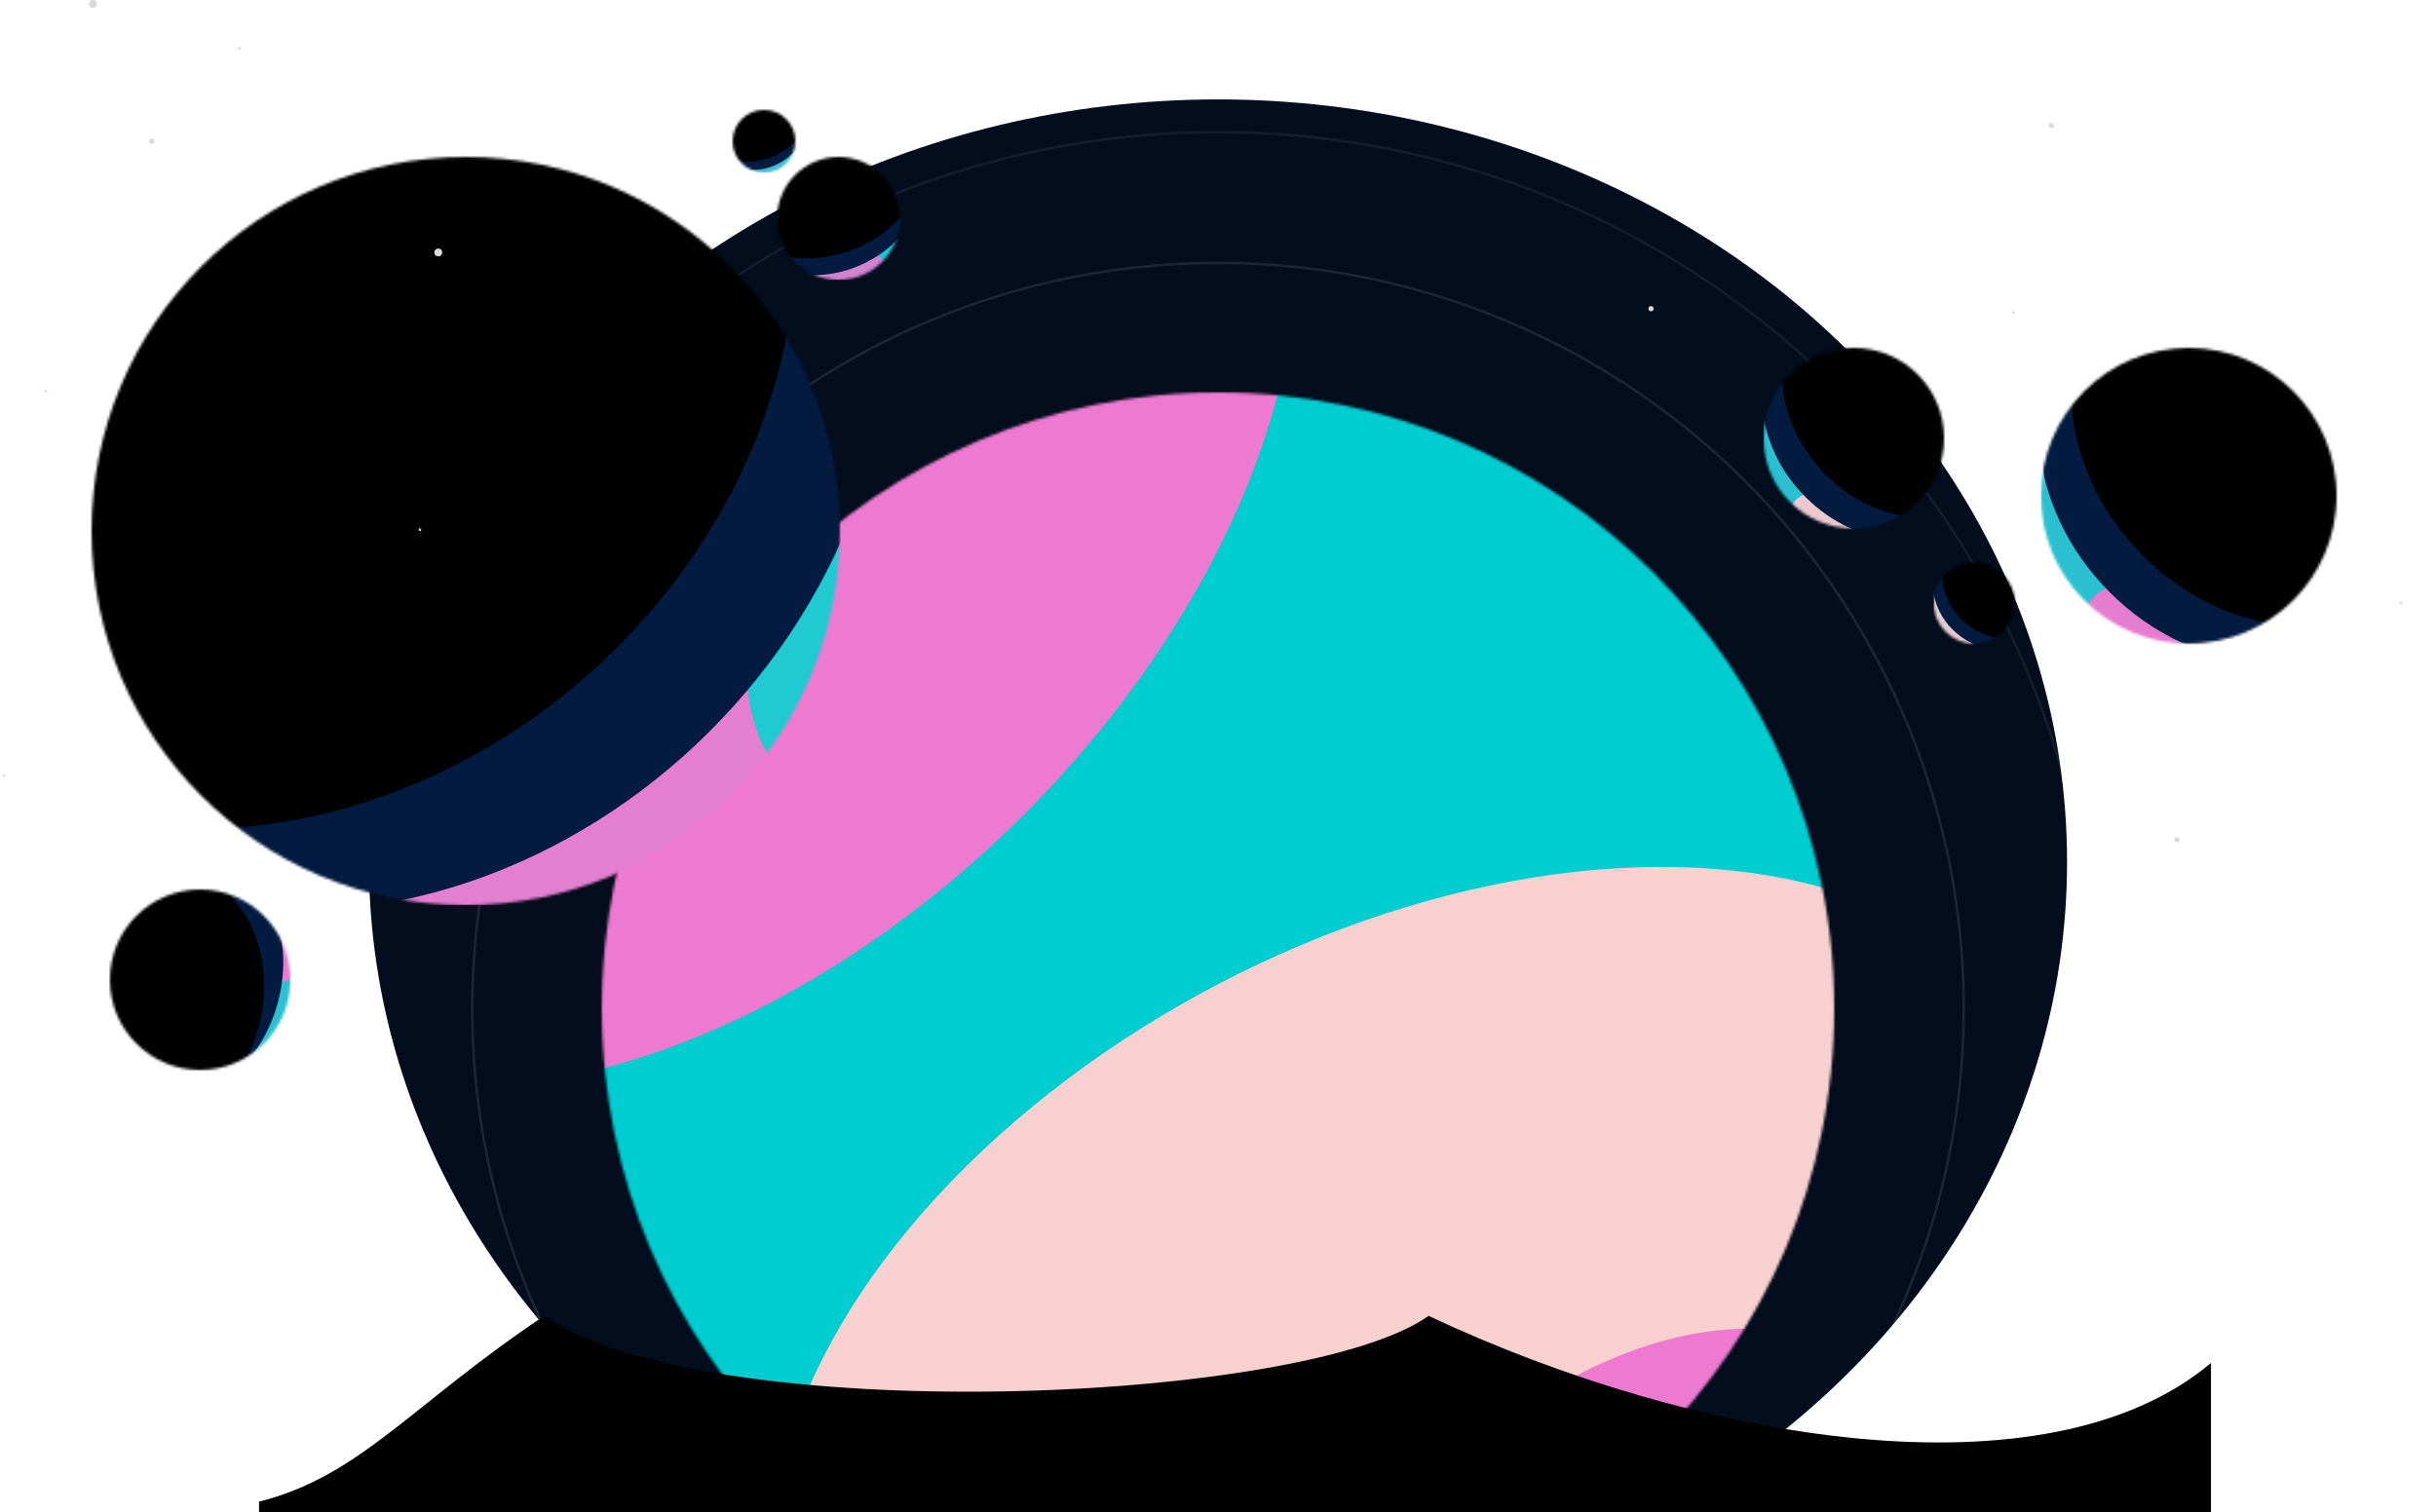 <svg width="931" height="578" viewBox="0 0 931 578" fill="none" xmlns="http://www.w3.org/2000/svg"><g clip-path="url(#a)"><ellipse cx="465.5" cy="329.5" rx="324.5" ry="291.5" fill="#030D1E" filter="url(#b)"/><circle opacity=".1" cx="465.5" cy="385.5" r="285" stroke="#fff"/><circle opacity=".07" cx="465.5" cy="385.5" r="335" stroke="#fff"/><circle opacity=".05" cx="465.5" cy="385.5" r="385" stroke="#fff"/><mask id="c" style="mask-type:alpha" maskUnits="userSpaceOnUse" x="230" y="150" width="471" height="471"><circle cx="465.5" cy="385.5" r="235.5" fill="#D9D9D9"/></mask><g mask="url(#c)"><path fill="#00CDD0" d="M230 150h471v471H230z"/><ellipse cx="273.999" cy="194" rx="266" ry="166" transform="rotate(-45 273.999 194)" fill="#ED7AD0" filter="url(#d)"/><ellipse cx="542.618" cy="523.219" rx="266" ry="166" transform="rotate(-27.554 542.618 523.219)" fill="#F9D0D0" filter="url(#e)"/><ellipse cx="623.098" cy="600.473" rx="119.188" ry="74.38" transform="rotate(-36.263 623.098 600.473)" fill="#ED7AD0" filter="url(#f)"/></g><mask id="g" style="mask-type:alpha" maskUnits="userSpaceOnUse" x="35" y="60" width="286" height="286"><circle cx="178" cy="203" r="143" fill="#D9D9D9"/></mask><g mask="url(#g)"><path fill="#E37ED0" d="M35 60h286v286H35z"/><ellipse cx="335.781" cy="226.322" rx="79.653" ry="45.165" transform="rotate(-69.904 335.781 226.322)" fill="#1FCAD0" filter="url(#h)"/><ellipse cx="143.497" cy="151.496" rx="211.57" ry="180.869" transform="rotate(-45 143.497 151.496)" fill="#031B40" filter="url(#i)"/><ellipse cx="106.161" cy="121.347" rx="211.57" ry="180.869" transform="rotate(-42.606 106.161 121.347)" fill="#010101" filter="url(#j)"/></g><mask id="k" style="mask-type:alpha" maskUnits="userSpaceOnUse" x="780" y="133" width="113" height="113"><circle cx="836.5" cy="189.5" r="56.5" transform="rotate(90 836.5 189.5)" fill="#D9D9D9"/></mask><g mask="url(#k)"><path fill="#2AC0D0" d="M893 133v113H780V133z"/><ellipse cx="827.285" cy="242.839" rx="31.471" ry="17.845" transform="rotate(20.096 827.285 242.839)" fill="#E47DCF" filter="url(#l)"/><ellipse cx="856.85" cy="175.867" rx="83.592" ry="71.462" transform="rotate(45 856.85 175.867)" fill="#031B40" filter="url(#m)"/><ellipse cx="868.761" cy="161.116" rx="83.592" ry="71.462" transform="rotate(47.394 868.761 161.116)" fill="#010101" filter="url(#n)"/></g><mask id="o" style="mask-type:alpha" maskUnits="userSpaceOnUse" x="674" y="133" width="69" height="69"><circle cx="708.5" cy="167.5" r="34.5" transform="rotate(90 708.5 167.5)" fill="#D9D9D9"/></mask><g mask="url(#o)"><path fill="#2AC0D0" d="M743 133v69h-69v-69z"/><ellipse cx="702.874" cy="200.07" rx="19.217" ry="10.896" transform="rotate(20.096 702.874 200.07)" fill="#ECC8D0" filter="url(#p)"/><ellipse cx="720.926" cy="159.175" rx="51.043" ry="43.636" transform="rotate(45 720.926 159.175)" fill="#031B40" filter="url(#q)"/><ellipse cx="728.199" cy="150.167" rx="51.043" ry="43.636" transform="rotate(47.394 728.199 150.167)" fill="#010101" filter="url(#r)"/></g><mask id="s" style="mask-type:alpha" maskUnits="userSpaceOnUse" x="42" y="340" width="69" height="69"><circle cx="76.5" cy="374.5" r="34.5" transform="rotate(-90 76.5 374.5)" fill="#D9D9D9"/></mask><g mask="url(#s)"><path fill="#2AC0D0" d="M42 409v-69h69v69z"/><ellipse cx="98.126" cy="359.929" rx="19.217" ry="10.896" transform="rotate(-135 98.126 359.929)" fill="#E57DD0" filter="url(#t)"/><ellipse cx="64.074" cy="371.824" rx="51.043" ry="43.636" transform="rotate(-75 64.074 371.824)" fill="#031B40" filter="url(#u)"/><ellipse cx="56.8" cy="380.832" rx="51.043" ry="43.636" transform="rotate(-75 56.8 380.832)" fill="#010101" filter="url(#v)"/></g><mask id="w" style="mask-type:alpha" maskUnits="userSpaceOnUse" x="297" y="60" width="47" height="47"><circle cx="320.5" cy="83.5" r="23.5" fill="#D9D9D9"/></mask><g mask="url(#w)"><path fill="#D283D0" d="M297 60h47v47h-47z"/><ellipse cx="342.686" cy="87.333" rx="13.09" ry="7.422" transform="rotate(-69.904 342.686 87.333)" fill="#1FC6D0" filter="url(#x)"/><ellipse cx="316.871" cy="74.139" rx="36.998" ry="29.723" transform="rotate(-23.758 316.871 74.139)" fill="#031B40" filter="url(#y)"/><ellipse cx="314.612" cy="67.903" rx="39.003" ry="29.723" transform="rotate(-19.213 314.612 67.903)" fill="#010101" filter="url(#z)"/></g><mask id="A" style="mask-type:alpha" maskUnits="userSpaceOnUse" x="280" y="42" width="24" height="24"><circle cx="292" cy="54" r="12" fill="#D9D9D9"/></mask><g mask="url(#A)"><path fill="#44B6D1" d="M280 42h24v24h-24z"/><ellipse cx="303.329" cy="55.957" rx="6.684" ry="3.79" transform="rotate(-69.904 303.329 55.957)" fill="#1FC6D0" filter="url(#B)"/><ellipse cx="290.147" cy="49.22" rx="18.893" ry="15.178" transform="rotate(-23.758 290.147 49.22)" fill="#031B40" filter="url(#C)"/><ellipse cx="288.993" cy="46.036" rx="19.917" ry="15.178" transform="rotate(-19.213 288.993 46.036)" fill="#010101" filter="url(#D)"/></g><mask id="E" style="mask-type:alpha" maskUnits="userSpaceOnUse" x="739" y="215" width="31" height="31"><circle cx="754.5" cy="230.5" r="15.5" transform="rotate(90 754.5 230.5)" fill="#D9D9D9"/></mask><g mask="url(#E)"><path fill="#E0CCD0" d="M770 215v31h-31v-31z"/><ellipse cx="751.972" cy="245.132" rx="8.634" ry="4.896" transform="rotate(20.096 751.972 245.132)" fill="#ECC8D0" filter="url(#F)"/><ellipse cx="760.083" cy="226.76" rx="22.932" ry="19.605" transform="rotate(45 760.083 226.76)" fill="#031B40" filter="url(#G)"/><ellipse cx="763.35" cy="222.713" rx="22.932" ry="19.605" transform="rotate(47.394 763.35 222.713)" fill="#010101" filter="url(#H)"/></g><circle cx="35.5" cy="1.5" r="1.5" fill="#D9D9D9"/><circle cx="167.5" cy="96.5" r="1.5" fill="#D9D9D9"/><circle cx="91.5" cy="18.5" r=".5" fill="#D9D9D9"/><circle cx="1.5" cy="296.5" r=".5" fill="#D9D9D9"/><circle cx="160.5" cy="202.5" r=".5" fill="#D9D9D9"/><circle cx="769.5" cy="119.5" r=".5" fill="#D9D9D9"/><circle cx="917.5" cy="230.5" r=".5" fill="#D9D9D9"/><circle cx="58" cy="54" r="1" fill="#D9D9D9"/><circle cx="631" cy="118" r="1" fill="#D9D9D9"/><circle cx="784" cy="48" r="1" fill="#D9D9D9"/><circle cx="832" cy="321" r="1" fill="#D9D9D9"/><circle cx="17.5" cy="149.5" r=".5" fill="#D9D9D9"/><path d="M208 503c-50.4 33.6-70.333 61.333-109 71v102h746V521c-63 53-197 30-299-18-48 34-276 43-338 0z" fill="#010101"/></g><defs><filter id="b" x="41" y="-62" width="849" height="783" filterUnits="userSpaceOnUse" color-interpolation-filters="sRGB"><feFlood flood-opacity="0" result="BackgroundImageFix"/><feBlend in="SourceGraphic" in2="BackgroundImageFix" result="shape"/><feGaussianBlur stdDeviation="50" result="effect1_foregroundBlur_2139_23408"/></filter><filter id="d" x="-97.742" y="-177.74" width="743.483" height="743.482" filterUnits="userSpaceOnUse" color-interpolation-filters="sRGB"><feFlood flood-opacity="0" result="BackgroundImageFix"/><feBlend in="SourceGraphic" in2="BackgroundImageFix" result="shape"/><feGaussianBlur stdDeviation="75" result="effect1_foregroundBlur_2139_23408"/></filter><filter id="e" x="144.535" y="181.381" width="796.166" height="683.676" filterUnits="userSpaceOnUse" color-interpolation-filters="sRGB"><feFlood flood-opacity="0" result="BackgroundImageFix"/><feBlend in="SourceGraphic" in2="BackgroundImageFix" result="shape"/><feGaussianBlur stdDeviation="75" result="effect1_foregroundBlur_2139_23408"/></filter><filter id="f" x="367.378" y="357.914" width="511.439" height="485.119" filterUnits="userSpaceOnUse" color-interpolation-filters="sRGB"><feFlood flood-opacity="0" result="BackgroundImageFix"/><feBlend in="SourceGraphic" in2="BackgroundImageFix" result="shape"/><feGaussianBlur stdDeviation="75" result="effect1_foregroundBlur_2139_23408"/></filter><filter id="h" x="235.296" y="99.91" width="200.97" height="252.824" filterUnits="userSpaceOnUse" color-interpolation-filters="sRGB"><feFlood flood-opacity="0" result="BackgroundImageFix"/><feBlend in="SourceGraphic" in2="BackgroundImageFix" result="shape"/><feGaussianBlur stdDeviation="25" result="effect1_foregroundBlur_2139_23408"/></filter><filter id="i" x="-103.326" y="-95.326" width="493.646" height="493.646" filterUnits="userSpaceOnUse" color-interpolation-filters="sRGB"><feFlood flood-opacity="0" result="BackgroundImageFix"/><feBlend in="SourceGraphic" in2="BackgroundImageFix" result="shape"/><feGaussianBlur stdDeviation="25" result="effect1_foregroundBlur_2139_23408"/></filter><filter id="j" x="-141.939" y="-124.191" width="496.201" height="491.076" filterUnits="userSpaceOnUse" color-interpolation-filters="sRGB"><feFlood flood-opacity="0" result="BackgroundImageFix"/><feBlend in="SourceGraphic" in2="BackgroundImageFix" result="shape"/><feGaussianBlur stdDeviation="25" result="effect1_foregroundBlur_2139_23408"/></filter><filter id="l" x="767.095" y="192.893" width="120.382" height="99.893" filterUnits="userSpaceOnUse" color-interpolation-filters="sRGB"><feFlood flood-opacity="0" result="BackgroundImageFix"/><feBlend in="SourceGraphic" in2="BackgroundImageFix" result="shape"/><feGaussianBlur stdDeviation="15" result="effect1_foregroundBlur_2139_23408"/></filter><filter id="m" x="729.084" y="48.102" width="255.531" height="255.531" filterUnits="userSpaceOnUse" color-interpolation-filters="sRGB"><feFlood flood-opacity="0" result="BackgroundImageFix"/><feBlend in="SourceGraphic" in2="BackgroundImageFix" result="shape"/><feGaussianBlur stdDeviation="25" result="effect1_foregroundBlur_2139_23408"/></filter><filter id="n" x="741.503" y="32.846" width="254.517" height="256.541" filterUnits="userSpaceOnUse" color-interpolation-filters="sRGB"><feFlood flood-opacity="0" result="BackgroundImageFix"/><feBlend in="SourceGraphic" in2="BackgroundImageFix" result="shape"/><feGaussianBlur stdDeviation="25" result="effect1_foregroundBlur_2139_23408"/></filter><filter id="p" x="669.438" y="172.891" width="66.87" height="54.359" filterUnits="userSpaceOnUse" color-interpolation-filters="sRGB"><feFlood flood-opacity="0" result="BackgroundImageFix"/><feBlend in="SourceGraphic" in2="BackgroundImageFix" result="shape"/><feGaussianBlur stdDeviation="7.5" result="effect1_foregroundBlur_2139_23408"/></filter><filter id="q" x="643.44" y="81.689" width="154.971" height="154.971" filterUnits="userSpaceOnUse" color-interpolation-filters="sRGB"><feFlood flood-opacity="0" result="BackgroundImageFix"/><feBlend in="SourceGraphic" in2="BackgroundImageFix" result="shape"/><feGaussianBlur stdDeviation="15" result="effect1_foregroundBlur_2139_23408"/></filter><filter id="r" x="651.023" y="72.373" width="154.351" height="155.588" filterUnits="userSpaceOnUse" color-interpolation-filters="sRGB"><feFlood flood-opacity="0" result="BackgroundImageFix"/><feBlend in="SourceGraphic" in2="BackgroundImageFix" result="shape"/><feGaussianBlur stdDeviation="15" result="effect1_foregroundBlur_2139_23408"/></filter><filter id="t" x="72.503" y="334.305" width="51.247" height="51.248" filterUnits="userSpaceOnUse" color-interpolation-filters="sRGB"><feFlood flood-opacity="0" result="BackgroundImageFix"/><feBlend in="SourceGraphic" in2="BackgroundImageFix" result="shape"/><feGaussianBlur stdDeviation="5" result="effect1_foregroundBlur_2139_23408"/></filter><filter id="u" x="-10.108" y="291.232" width="148.366" height="161.184" filterUnits="userSpaceOnUse" color-interpolation-filters="sRGB"><feFlood flood-opacity="0" result="BackgroundImageFix"/><feBlend in="SourceGraphic" in2="BackgroundImageFix" result="shape"/><feGaussianBlur stdDeviation="15" result="effect1_foregroundBlur_2139_23408"/></filter><filter id="v" x="-17.383" y="300.24" width="148.366" height="161.184" filterUnits="userSpaceOnUse" color-interpolation-filters="sRGB"><feFlood flood-opacity="0" result="BackgroundImageFix"/><feBlend in="SourceGraphic" in2="BackgroundImageFix" result="shape"/><feGaussianBlur stdDeviation="15" result="effect1_foregroundBlur_2139_23408"/></filter><filter id="x" x="319.39" y="59.775" width="46.593" height="55.115" filterUnits="userSpaceOnUse" color-interpolation-filters="sRGB"><feFlood flood-opacity="0" result="BackgroundImageFix"/><feBlend in="SourceGraphic" in2="BackgroundImageFix" result="shape"/><feGaussianBlur stdDeviation="7.5" result="effect1_foregroundBlur_2139_23408"/></filter><filter id="y" x="260.943" y="23.113" width="111.854" height="102.051" filterUnits="userSpaceOnUse" color-interpolation-filters="sRGB"><feFlood flood-opacity="0" result="BackgroundImageFix"/><feBlend in="SourceGraphic" in2="BackgroundImageFix" result="shape"/><feGaussianBlur stdDeviation="10" result="effect1_foregroundBlur_2139_23408"/></filter><filter id="z" x="256.495" y="17.031" width="116.234" height="101.742" filterUnits="userSpaceOnUse" color-interpolation-filters="sRGB"><feFlood flood-opacity="0" result="BackgroundImageFix"/><feBlend in="SourceGraphic" in2="BackgroundImageFix" result="shape"/><feGaussianBlur stdDeviation="10" result="effect1_foregroundBlur_2139_23408"/></filter><filter id="B" x="284.092" y="34.545" width="38.474" height="42.824" filterUnits="userSpaceOnUse" color-interpolation-filters="sRGB"><feFlood flood-opacity="0" result="BackgroundImageFix"/><feBlend in="SourceGraphic" in2="BackgroundImageFix" result="shape"/><feGaussianBlur stdDeviation="7.5" result="effect1_foregroundBlur_2139_23408"/></filter><filter id="C" x="261.801" y="23.377" width="56.691" height="51.685" filterUnits="userSpaceOnUse" color-interpolation-filters="sRGB"><feFlood flood-opacity="0" result="BackgroundImageFix"/><feBlend in="SourceGraphic" in2="BackgroundImageFix" result="shape"/><feGaussianBlur stdDeviation="5" result="effect1_foregroundBlur_2139_23408"/></filter><filter id="D" x="259.529" y="20.271" width="58.928" height="51.529" filterUnits="userSpaceOnUse" color-interpolation-filters="sRGB"><feFlood flood-opacity="0" result="BackgroundImageFix"/><feBlend in="SourceGraphic" in2="BackgroundImageFix" result="shape"/><feGaussianBlur stdDeviation="5" result="effect1_foregroundBlur_2139_23408"/></filter><filter id="F" x="728.689" y="224.66" width="46.565" height="40.943" filterUnits="userSpaceOnUse" color-interpolation-filters="sRGB"><feFlood flood-opacity="0" result="BackgroundImageFix"/><feBlend in="SourceGraphic" in2="BackgroundImageFix" result="shape"/><feGaussianBlur stdDeviation="7.5" result="effect1_foregroundBlur_2139_23408"/></filter><filter id="G" x="718.749" y="185.426" width="82.667" height="82.668" filterUnits="userSpaceOnUse" color-interpolation-filters="sRGB"><feFlood flood-opacity="0" result="BackgroundImageFix"/><feBlend in="SourceGraphic" in2="BackgroundImageFix" result="shape"/><feGaussianBlur stdDeviation="10" result="effect1_foregroundBlur_2139_23408"/></filter><filter id="H" x="722.155" y="181.24" width="82.39" height="82.945" filterUnits="userSpaceOnUse" color-interpolation-filters="sRGB"><feFlood flood-opacity="0" result="BackgroundImageFix"/><feBlend in="SourceGraphic" in2="BackgroundImageFix" result="shape"/><feGaussianBlur stdDeviation="10" result="effect1_foregroundBlur_2139_23408"/></filter><clipPath id="a"><path fill="#fff" d="M0 0h931v578H0z"/></clipPath></defs></svg>